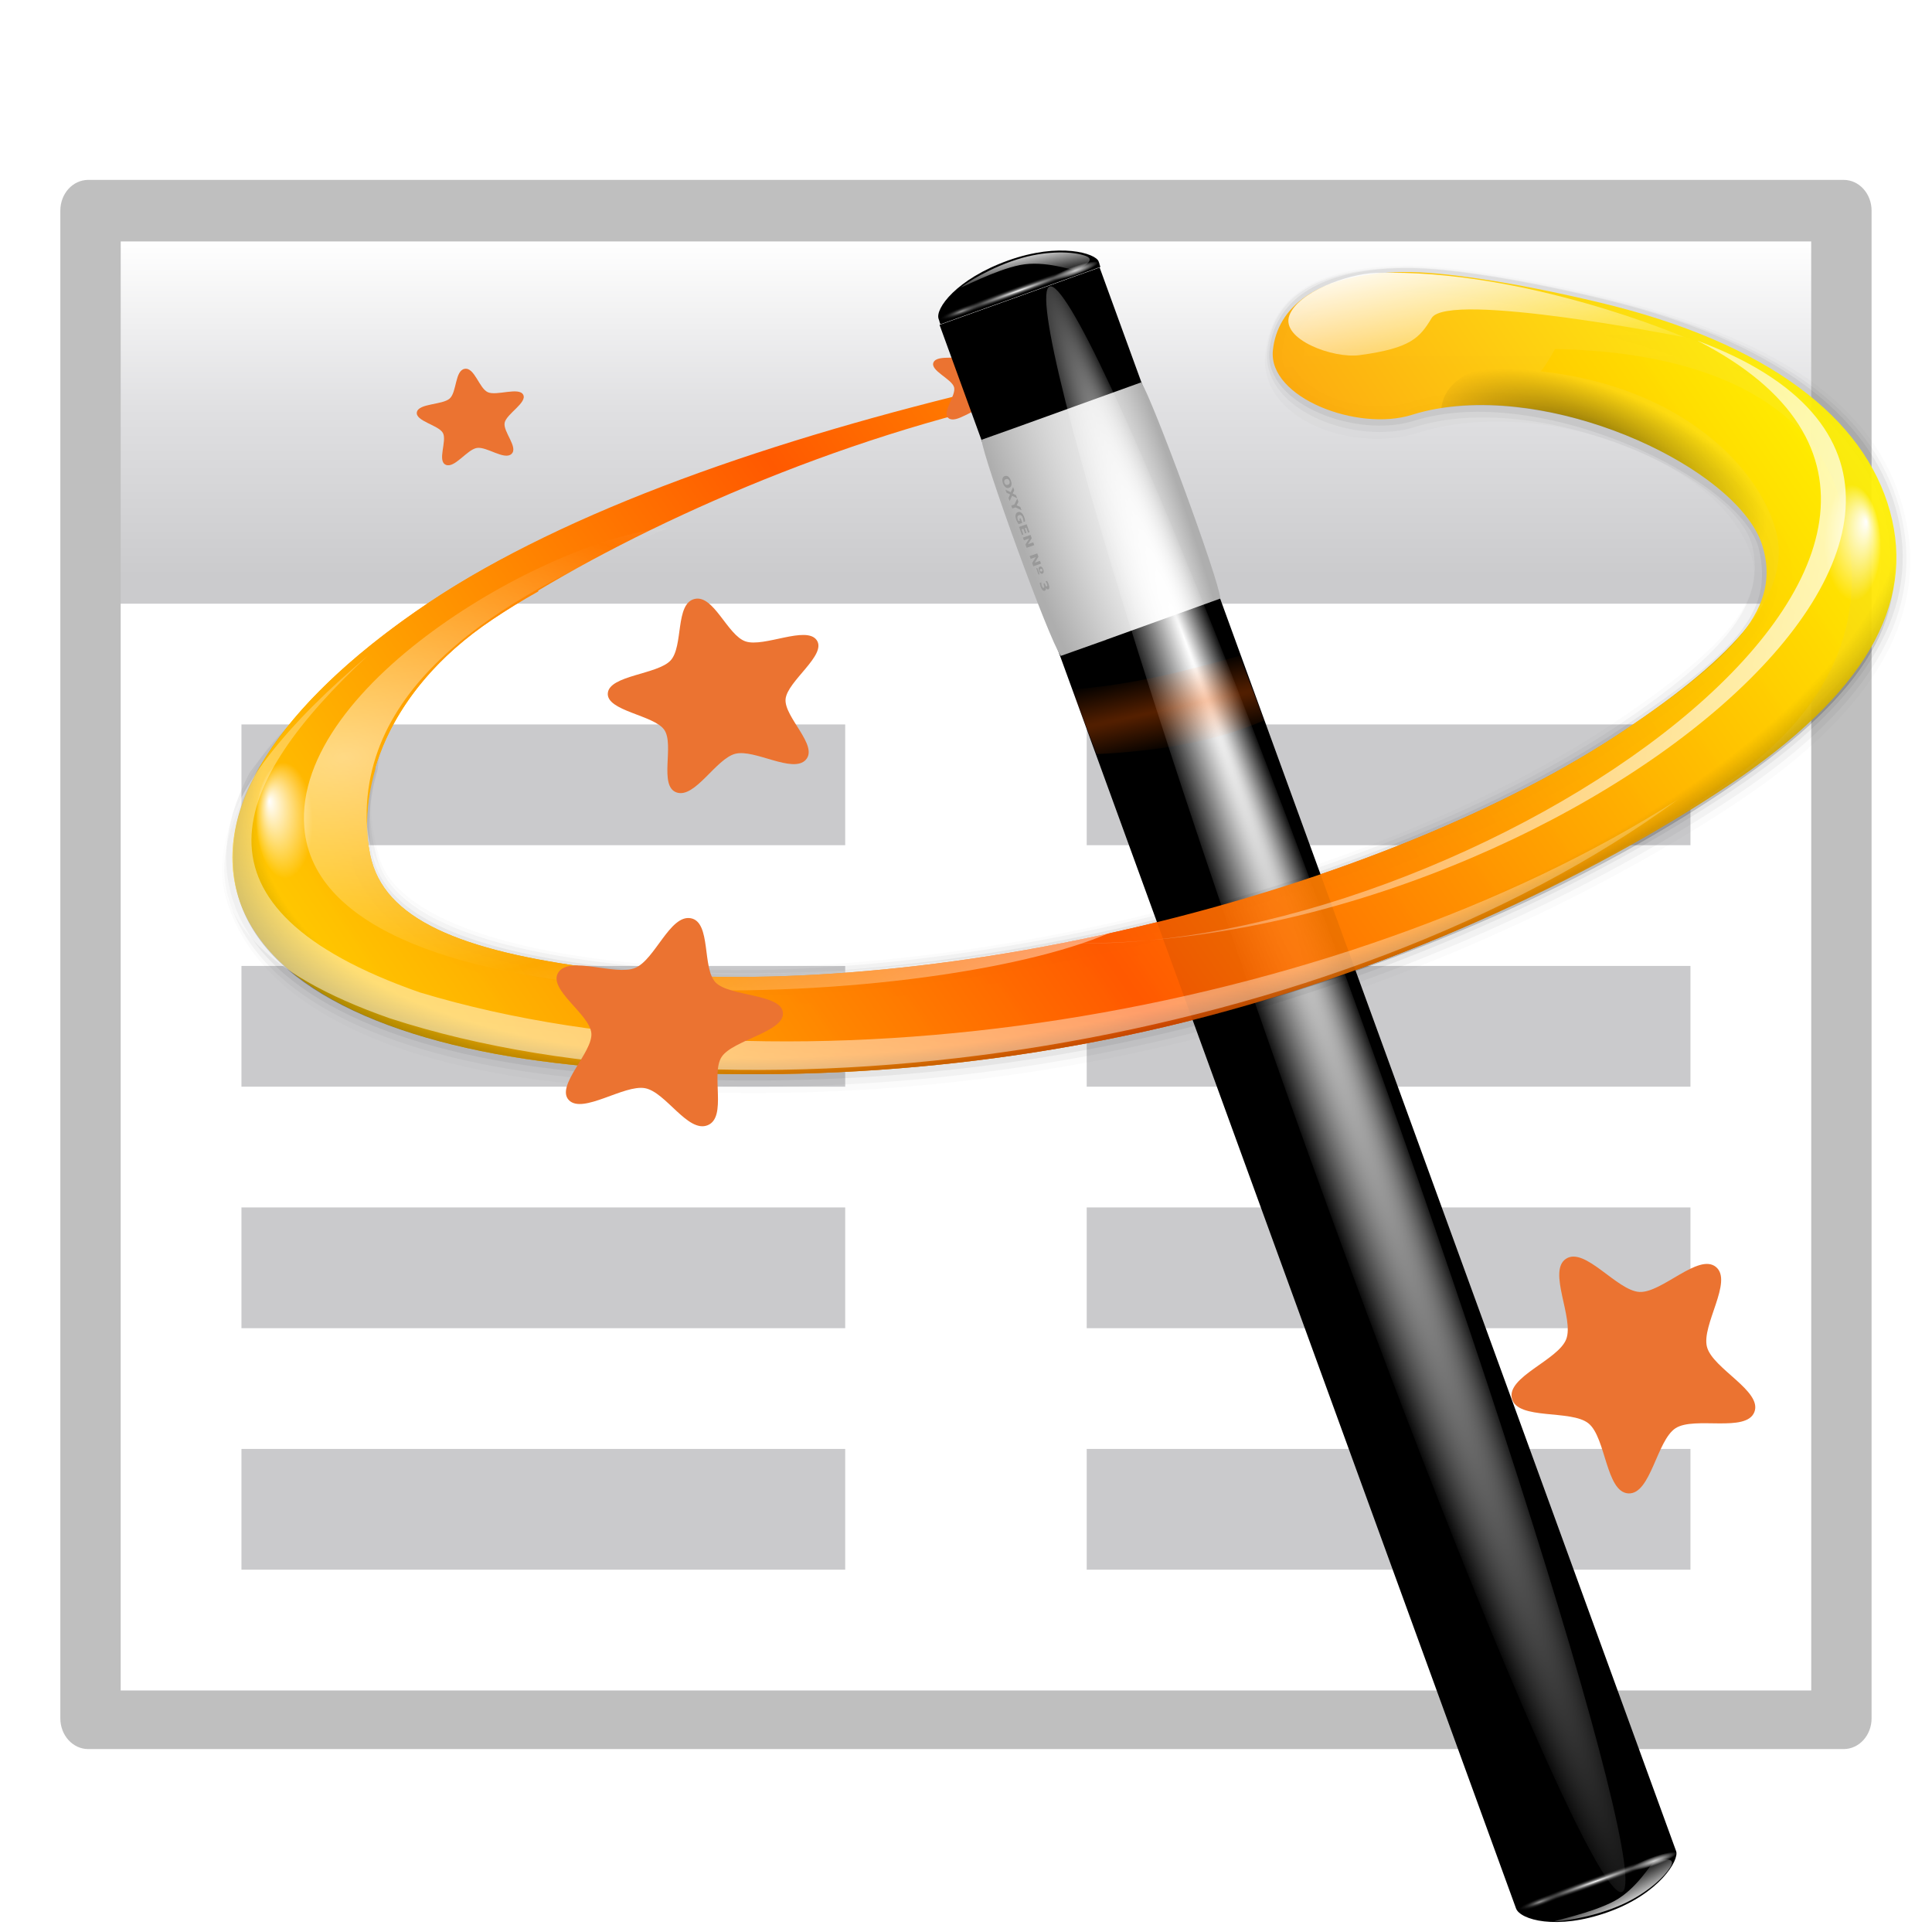 <svg height="16" width="16" xmlns="http://www.w3.org/2000/svg" xmlns:xlink="http://www.w3.org/1999/xlink"><radialGradient id="a" cx="49.01" cy="8.495" fx="47.371" fy="6.77" gradientTransform="matrix(.77 1.182 -7.651 7.762 62.393 -29.039)" gradientUnits="userSpaceOnUse" r="3.975"><stop offset="0" stop-color="#fff"/><stop offset="1" stop-color="#aeaeae"/></radialGradient><linearGradient id="b" gradientTransform="matrix(.981 .967 -1.19 1.227 77.894 -44.832)" gradientUnits="userSpaceOnUse" x1="48.499" x2="48.733" xlink:href="#c" y1=".812" y2="2.366"/><linearGradient id="c"><stop offset="0" stop-color="#fff"/><stop offset="1" stop-color="#fff" stop-opacity="0"/></linearGradient><radialGradient id="d" cx="49.012" cy="2.674" gradientTransform="matrix(.914 0 0 .208 43.522 -82.645)" gradientUnits="userSpaceOnUse" r="1.725" xlink:href="#c"/><radialGradient id="e" cx="49.012" cy="2.674" gradientTransform="matrix(3.155 0 0 .208 -61.469 -82.651)" gradientUnits="userSpaceOnUse" r="1.725" xlink:href="#f"/><linearGradient id="f"><stop offset="0" stop-color="#fff"/><stop offset="1" stop-color="#252525" stop-opacity="0"/></linearGradient><radialGradient id="g" cx="49.012" cy="2.674" gradientTransform="matrix(.907 0 0 .208 -140.627 -82.645)" gradientUnits="userSpaceOnUse" r="1.725" xlink:href="#h"/><linearGradient id="h"><stop offset="0" stop-color="#fff" stop-opacity=".55"/><stop offset="1" stop-opacity="0"/></linearGradient><radialGradient id="i" cx="34.678" cy="7.462" fx="11.255" fy="18.452" gradientTransform="matrix(1.136 .003 -0 .026 -4.701 7.155)" gradientUnits="userSpaceOnUse" r="47.595" xlink:href="#c"/><linearGradient id="j" gradientTransform="matrix(1.378 0 .014 1.379 65.762 -93.884)" gradientUnits="userSpaceOnUse" x1="48.499" x2="48.733" xlink:href="#c" y1=".812" y2="2.366"/><radialGradient id="k" cx="49.012" cy="2.674" gradientTransform="matrix(.914 0 0 .168 85.527 -90.694)" gradientUnits="userSpaceOnUse" r="1.725" xlink:href="#c"/><radialGradient id="l" cx="49.012" cy="2.674" gradientTransform="matrix(3.155 0 0 .168 -19.144 -90.707)" gradientUnits="userSpaceOnUse" r="1.725" xlink:href="#f"/><radialGradient id="m" cx="49.012" cy="2.674" gradientTransform="matrix(.907 0 0 .168 -182.632 -90.694)" gradientUnits="userSpaceOnUse" r="1.725" xlink:href="#h"/><radialGradient id="n" cx="67.498" cy="36.571" fx="51.11" fy="38.921" gradientTransform="matrix(1.143 -.289 .145 .487 -6.906 43.297)" gradientUnits="userSpaceOnUse" r="59.667"><stop offset="0" stop-opacity="0"/><stop offset=".879" stop-opacity="0"/><stop offset="1"/></radialGradient><radialGradient id="o" cx="10.503" cy="43.419" gradientTransform="matrix(1.182 -.073 .019 .595 5.96 24.892)" gradientUnits="userSpaceOnUse" r="29.231" spreadMethod="reflect" xlink:href="#c"/><linearGradient id="p" gradientTransform="matrix(.998 -.062 .027 .849 7.51 12.85)" gradientUnits="userSpaceOnUse" x1="92.519" x2="95.047" xlink:href="#c" y1="5.879" y2="19.529"/><linearGradient id="q" gradientTransform="matrix(-12.727 .492 -.054 3.972 275.612 -231.95)" gradientUnits="userSpaceOnUse" spreadMethod="pad" x1="18.705" x2="13.317" xlink:href="#c" y1="74.448" y2="64.213"/><radialGradient id="r" cx="123.623" cy="35.345" fx="125.264" fy="34.2" gradientTransform="matrix(.646 0 0 1.31 48.802 -4.038)" gradientUnits="userSpaceOnUse" r="3.247" xlink:href="#c"/><radialGradient id="s" cx="123.623" cy="35.345" fx="125.264" fy="34.2" gradientTransform="matrix(.646 0 0 1.31 -92.924 9.165)" gradientUnits="userSpaceOnUse" r="3.247" xlink:href="#c"/><linearGradient id="t" gradientUnits="userSpaceOnUse" x1="154.587" x2="61.973" xlink:href="#c" y1="48.225" y2="28.799"/><radialGradient id="u" cx="103.124" cy="24.957" fx="101.568" fy="22.073" gradientTransform="matrix(1.016 .401 -.181 .457 10.56 -23.831)" gradientUnits="userSpaceOnUse" r="12.242"><stop offset="0"/><stop offset="1" stop-opacity="0"/></radialGradient><radialGradient id="v" cx="80.292" cy="39.654" gradientTransform="matrix(10.434 -2.247 .123 .315 -762.945 214.343)" gradientUnits="userSpaceOnUse" r="9.041"><stop offset="0" stop-color="#ff5f00"/><stop offset="1" stop-color="#ff5f00" stop-opacity="0"/></radialGradient><linearGradient id="w" gradientTransform="matrix(.998 -.062 .027 .849 7.51 12.85)" gradientUnits="userSpaceOnUse" spreadMethod="reflect" x1="55.744" x2="121.517" y1="46.374" y2="11.319"><stop offset="0" stop-color="#ff5900"/><stop offset="1" stop-color="#ff0"/></linearGradient><filter id="x"><feGaussianBlur stdDeviation="2.4"/></filter><linearGradient id="y" gradientTransform="matrix(.113 0 0 .169 80.271 159.921)" gradientUnits="userSpaceOnUse" x1="399.775" x2="399.775" y1="681" y2="549.332"><stop offset="0" stop-color="#cbcbcd"/><stop offset=".5" stop-color="#e0e0e2"/><stop offset="1" stop-color="#fff"/></linearGradient><g transform="matrix(.125 0 0 .125 -9.954 -29.61)"><path d="m85.481 232.876h116.296c1.026 0 1.852.975 1.852 2.186v107.056c0 1.211-.826 2.186-1.852 2.186h-116.296c-1.026 0-1.852-.975-1.852-2.186v-107.056c0-1.211.826-2.186 1.852-2.186z" filter="url(#x)" opacity=".5" transform="matrix(1 0 0 .933 0 31.525)"/><path d="m87.629 252.876h112v96h-112z" fill="url(#y)"/><path d="m157.831 274.495v-2.745z" fill="#fff" fill-opacity=".757"/><path d="m87.629 276.876h112v72h-112z" fill="#fff"/><g fill="#cacacc"><path d="m95.629 300.876h40v8h-40z"/><path d="m95.629 284.876h40v8h-40z"/><path d="m151.629 284.876h40v8h-40z"/><path d="m151.629 300.876h40v8h-40z"/><path d="m95.629 316.876h40v8h-40z"/><path d="m151.629 316.876h40v8h-40z"/><path d="m95.629 332.876h40v8h-40z"/><path d="m151.629 332.876h40v8h-40z"/></g></g><g transform="matrix(.113 0 0 .113 .68 .625)"><path d="m107.949 20.044c-.304.554-.623 1.109-1.042 1.633.082.009.17.028.251.038 10.169 1.202 15.717 7.049 16.969 11.607 1.252 4.558-2.875 9.172-11.187 14.73-8.312 5.558-20.929 10.891-35.61 14.351-14.681 3.46-28.519 4.364-38.688 3.162-10.169-1.202-16.164-3.432-17.416-7.99s.559-12.166 8.871-17.724c8.312-5.558 22.446-12.314 37.127-15.774 3.771-.046 2.764-1.981-.167-1.314-16.438 3.875-31.549 9.115-41.595 15.832-10.046 6.717-15.976 14.466-14.102 21.291 1.875 6.825 11.084 11.035 23.374 12.488 12.29 1.453 28.174 1.224 44.612-2.65 16.438-3.875 30.498-10.704 40.544-17.421 10.046-6.717 10.891-14.178 9.016-21.003-1.844-6.714-8.853-11.016-20.959-11.254z" fill="url(#w)"/><path d="m59.259 10.92v-2.795z" fill="#fff" fill-opacity=".757"/><path d="m40.124 40.508c.147.736-1.617 1.188-1.931 1.87-.314.682.492 2.315-.162 2.683-.655.367-1.629-1.171-2.375-1.259-.746-.087-2.05 1.184-2.602.675-.552-.509.61-1.912.463-2.648-.147-.736-1.759-1.584-1.446-2.266s2.007-.01 2.661-.378c.655-.367.963-2.163 1.708-2.075.746.087.63 1.905 1.182 2.414.552.509 2.354.247 2.501.983z" fill="#eb7331" transform="matrix(.998 -.062 .027 .849 29.326 -10.583)"/><path d="m148.204 23.113v-2.795z" fill="#fff" fill-opacity=".757"/><path d="m-43.862 91.808c-5.747-2.916.577-17.216-2.359-22.953-2.935-5.736-18.233-8.974-17.236-15.34.997-6.366 16.552-4.772 21.101-9.336 4.549-4.564 2.9-20.114 9.263-21.133 6.363-1.019 9.653 14.267 15.399 17.183 5.747 2.916 20.026-3.457 22.961 2.279 2.935 5.736-10.586 13.589-11.583 19.956s9.476 17.977 4.928 22.541c-4.549 4.564-16.196-5.869-22.558-4.85-6.363 1.019-14.169 14.568-19.915 11.652z" fill="#eb7331" transform="matrix(.234 -.103 .103 .234 114.128 77.917)"/><path d="m96.89 15.338c-6.512.101-8.484 2.18-8.805 5.263-.362 3.475 5.405 5.52 9.365 4.274 9.434-2.969 23.186 1.739 26.096 9.565 1.654 4.449-2.274 8.648-10.586 14.206s-20.926 10.976-35.607 14.436c-14.681 3.46-28.519 4.364-38.688 3.162-10.169-1.202-16.984-4.062-18.236-8.62-.513-1.869-.967-4.223-.217-6.766l1.789-7.473c-2.827 2.645-6.862 5.494-8.022 7.858-1.541 2.924-2.874 5.861-2.118 8.612 1.875 6.825 10.585 11.066 22.875 12.518 12.29 1.453 28.174 1.224 44.612-2.65 16.438-3.875 31.253-10.967 41.299-17.684 10.046-6.717 13.326-13.247 11.451-20.072-1.875-6.825-8.493-11.44-20.82-14.388-6.533-1.562-11.722-2.283-14.387-2.242z" style="opacity:.369;fill:none;stroke:#000;stroke-width:2.765;stroke-linecap:round;stroke-linejoin:round;stroke-dashoffset:4;stroke-opacity:.045"/><path d="m96.879 14.998c-6.512.101-8.784 2.198-9.105 5.281-.362 3.475 5.715 5.842 9.676 4.595 9.434-2.969 24.697 3.672 25.896 9.578.934 4.625-2.08 8.466-10.392 14.024-8.312 5.558-20.929 10.891-35.61 14.351-14.681 3.46-28.519 4.364-38.688 3.162-10.169-1.202-16.677-3.826-17.929-8.384-.513-1.869-.867-4.229-.117-6.773l-6.931.428c-1.541 2.924-2.874 5.861-2.118 8.612 1.875 6.825 10.885 11.047 23.174 12.5 12.29 1.453 28.174 1.224 44.612-2.65 16.438-3.875 31.253-10.967 41.299-17.684 10.046-6.717 13.525-13.259 11.651-20.084-1.875-6.825-8.704-11.768-21.03-14.715-6.533-1.562-11.722-2.283-14.387-2.242z" style="opacity:.582;fill:none;stroke:#000;stroke-width:1.843;stroke-linecap:round;stroke-linejoin:round;stroke-dashoffset:4;stroke-opacity:.065"/><g transform="matrix(-.542 .865 -.966 -.334 183.196 28.074)"><path d="m118.789 2.059c.532-.548 3.357-.624 5.876 1.859 2.544 2.508 2.64 5.193 1.974 5.88-.434.447-95.97 97.382-96.404 97.829-2.617-2.58-5.233-5.159-7.85-7.739.434-.447 95.97-97.382 96.404-97.829z" fill-rule="evenodd"/><path d="m42.53 79.423c-1.375.908-12.341 12.126-13.148 13.384l6.298 6.181 13.148-13.384zm5.637 5.525-13.148 13.384 2.203 2.187c1.194-.761 12.216-11.918 13.148-13.384z" fill="url(#a)"/><path d="m123.847 3.383c1.663 1.357 2.705 3.311 2.75 3.503.045.191-1.446-1.974-2.846-2.919-1.389-.938-3.541-.823-3.681-.939-.141-.116-1.046-1.206-.075-1.228 1.016-.022 2.568.535 3.853 1.582z" fill="url(#b)" fill-rule="evenodd"/><path d="m86.732-82.606h3.152v1.291h-3.152z" fill="url(#d)" transform="matrix(.712 .702 -.696 .718 0 0)"/><path d="m87.718-82.613h10.882v1.291h-10.882z" fill="url(#e)" transform="matrix(.712 .702 -.688 .725 0 0)"/><path d="m-97.755-82.606h3.127v1.291h-3.127z" fill="url(#g)" transform="matrix(-.712 -.702 -.696 .718 0 0)"/><path d="m39.429 97.165c-.054.055-.086.109-.095.161-.009.052.006.098.045.137.039.039.084.054.135.045.051-.009.104-.041.159-.096.055-.056.087-.109.095-.161.009-.052-.006-.097-.045-.136-.039-.039-.084-.054-.135-.045-.051.009-.105.041-.159.097m-.069-.069c.111-.113.216-.185.313-.214.097-.03.175-.015.235.045.06.06.075.139.045.237-.029.098-.1.204-.211.317-.111.113-.215.184-.313.214-.097.03-.175.015-.235-.045-.06-.06-.075-.139-.046-.237.03-.099.1-.204.211-.317m1.031-.668.429-.055-.186.189-.288.038-.035.29-.187.19.052-.433-.412.053.187-.189.271-.035.033-.273.188-.19-.051.416m.07-.436.195-.198.289-.028.027-.292.196-.199-.051.483.155.156-.179.181-.155-.156-.477.053m1.748-1.084c-.033.057-.071.112-.113.167-.042.054-.089.108-.14.159-.115.117-.224.193-.326.227-.102.034-.182.021-.241-.038-.059-.06-.072-.142-.037-.246.035-.104.112-.217.231-.338.046-.047.093-.089.139-.127.047-.038.094-.072.14-.101l.076.077c-.05.027-.098.058-.142.091-.044.033-.085.069-.123.108-.071.072-.116.139-.133.199-.017.06-.006.11.033.15.039.039.088.051.146.034.058-.016.122-.059.19-.129.019-.019.035-.037.05-.054.015-.018.027-.034.037-.05l-.072-.072-.109.111-.064-.064.279-.283.177.178m-.184-.503.482-.489.072.072-.304.308.069.069.286-.29.072.072-.286.29.084.085.314-.318.072.072-.493.5-.369-.371m.65-.659.2-.203.505-.001-.253-.254.169-.172.369.371-.2.203-.505.001.253.254-.169.172-.369-.371m1.126-1.142.2-.203.505-.001-.253-.254.169-.172.369.371-.2.203-.505.001.253.254-.169.172-.369-.371m.969-.997c.066-.067.127-.11.183-.131.057-.021.101-.015.132.016.031.031.037.076.017.132-.02.057-.063.119-.129.186-.066.067-.128.111-.184.132-.056.02-.1.015-.131-.017-.031-.031-.037-.076-.017-.133.02-.057.063-.12.13-.187m.042.429.382-.388.049.05-.382.388-.049-.05m-0-.387c-.026.026-.041.052-.045.077-.004.025.004.046.023.066.019.019.041.027.065.023.024-.004.05-.019.076-.046.026-.026.04-.051.044-.076.004-.025-.004-.047-.023-.066-.019-.019-.041-.027-.066-.023-.024.004-.049.019-.075.045m1.175-.92c.053-.041.1-.066.14-.074.04-.009.073-.001.097.024.037.037.038.091.004.164-.034.072-.101.16-.202.262-.036.036-.073.071-.112.104-.039.033-.078.064-.119.094l-.073-.074c.042-.025.082-.052.12-.08.038-.029.072-.06.104-.092.047-.048.079-.089.096-.123.017-.035.017-.06.001-.076-.017-.017-.042-.016-.077.001-.034.017-.077.052-.127.103l-.072.073-.061-.062.075-.076c.045-.046.075-.083.089-.113.014-.03.014-.053-.001-.068-.014-.014-.036-.014-.065-.001-.029.014-.063.041-.102.08-.029.029-.056.06-.082.094-.026.033-.05.068-.072.104l-.07-.07c.03-.041.061-.081.093-.118.032-.038.065-.074.098-.108.09-.091.165-.152.226-.181.061-.03.107-.029.138.003.022.022.029.05.021.086-.008.035-.03.077-.066.125" fill="#999"/><ellipse cx="34.678" cy="7.462" fill="url(#i)" rx="47.495" ry="1.141" transform="matrix(1.032 -1.036 -1.861 -1.963 52.023 103.625)"/><g transform="matrix(.712 .702 .871 -.883 9.637 -69.262)"><path d="m127.804-90.294c-.006-.564 1.953-2.068 5.49-2.067 3.572 0 5.526 1.362 5.533 2.068.005.459.01-.081.014.378-3.674-0-7.349-.001-11.023-.001-.005-.46-.01.081-.014-.379" fill-rule="evenodd"/><path d="m132.336-92.206c2.137-.162 4.251.37 4.418.455.166.084-2.416-.315-4.076-.065-1.647.248-3.099 1.532-3.281 1.545-.182.013-1.592-.101-.915-.662.708-.587 2.205-1.146 3.855-1.272z" fill="url(#j)" fill-rule="evenodd"/><path d="m128.737-90.663h3.152v1.041h-3.152z" fill="url(#k)" transform="matrix(1 0 .01 1 0 0)"/><path d="m130.044-90.676h10.882v1.041h-10.882z" fill="url(#l)" transform="matrix(1 0 .024 1 0 0)"/><path d="m-139.76-90.663h3.127v1.041h-3.127z" fill="url(#m)" transform="matrix(-1 -0 .01 1 0 0)"/></g></g><path d="m96.866 14.573c-6.512.101-9.072 2.557-9.393 5.639-.362 3.475 6.017 5.908 9.978 4.662 9.434-2.969 24.587 4.359 25.876 9.692 1.238 5.123-2.065 8.182-10.377 13.74-8.312 5.558-20.929 10.891-35.61 14.351-14.681 3.46-28.519 4.364-38.688 3.162-10.169-1.202-16.472-3.669-17.724-8.226-.513-1.869-.468-4.254.282-6.797l.478-7.542c-4.648 2.791-6.851 5.131-9.006 8.069-1.541 2.924-2.075 5.811-1.32 8.563 1.875 6.825 11.084 11.035 23.374 12.488 12.29 1.453 28.174 1.224 44.612-2.65 16.438-3.875 31.253-10.967 41.299-17.684 10.046-6.717 13.725-13.271 11.851-20.096-1.875-6.825-8.917-12.18-21.243-15.127-6.533-1.562-11.722-2.283-14.387-2.242z" style="opacity:.53;fill:none;stroke:#000;stroke-width:.922;stroke-linecap:round;stroke-linejoin:round;stroke-dashoffset:4;stroke-opacity:.11"/><path d="m32.246 34.692c-2.451 1.229-4.726 2.527-6.783 3.902-5.936 3.969-10.416 8.295-12.705 12.58-1.001 1.874 1.385 3.822 1.284 5.647 2.0.632 1.197.857 3.464.717 1.231-.076 2.426-.289 3.575-.593-.931-4.605 1.072-11.783 9.017-17.095 1.028-.688 2.144-1.37 3.342-2.041-.273-1.091-.686-2.137-1.194-3.117z" fill="url(#w)"/><path d="m96.86 14.403c-6.512.101-9.269 2.654-9.59 5.737-.362 3.475 6.219 5.981 10.18 4.734 9.434-2.969 23.912 3.766 25.696 9.59 1.386 4.525-1.894 8.029-10.206 13.587-8.312 5.558-20.929 10.891-35.61 14.351-14.681 3.46-28.519 4.364-38.688 3.162-10.169-1.202-16.164-3.432-17.416-7.99-.513-1.869-.468-4.254.282-6.797l-8.828.546c-1.541 2.924-2.075 5.811-1.32 8.563 1.875 6.825 11.084 11.035 23.374 12.488 12.29 1.453 28.174 1.224 44.612-2.65 16.438-3.875 31.253-10.967 41.299-17.684 10.046-6.717 13.725-13.271 11.851-20.096-1.875-6.825-8.922-12.35-21.249-15.297-6.533-1.562-11.722-2.283-14.387-2.242z" fill="url(#w)" opacity=".93"/><path d="m64.69 28.832c-15.441 3.777-29.54 8.489-39.063 14.857-6.207 4.15-10.385 4.283-12.648 7.163-1.4 1.781-2.465 5.672-1.617 9.033 1.726 6.859 11.084 11.035 23.374 12.488 12.29 1.453 28.174 1.224 44.612-2.65 16.438-3.875 30.726-10.425 40.772-17.143 10.046-6.717 14.141-12.634 12.266-19.459-1.261-4.592-5.174-6.226-11.056-7.124 1.975 1.572 3.109 3.39 3.173 5.387.023.708-.1 1.428-.338 2.121 1.095 4.499-3.022 9.062-11.224 14.546-8.312 5.558-20.929 10.891-35.61 14.351-14.681 3.46-28.519 4.364-38.688 3.162-10.169-1.202-16.164-3.432-17.416-7.99s.723-7.071 9.035-12.629c7.243-4.843 18.933-9.309 31.538-12.664.611-1.194 1.593-2.354 2.89-3.449z" fill="url(#n)" opacity=".55"/><g fill-rule="evenodd"><path d="m42.957 33.17c-9.722 3.919-22.194 10.076-22.106 21.199.11 13.81 34.766 13.065 54.518 8.439-13.251 5.832-57.871 7.646-59.087-7.705-.844-10.66 18.508-21.415 26.675-21.932z" fill="url(#o)" opacity=".52"/><path d="m94.843 14.471c-2.152.065-5.736 1.412-6.367 3.121-.642 1.739 3.19 3.167 5.145 2.905 3.76-.504 4.414-1.273 5.283-2.717 1.211-2.011 18.53 1.405 18.53 1.405s-11.672-5.045-22.592-4.713z" fill="url(#p)"/><path d="m20.941 42.522c-10.011 9.322-14.006 18.444 3.808 24.679 27.324 8.243 67.232 1.78 92.2-14.135-24.536 18.039-67.674 24.733-94.403 16.032-19.03-6.661-13.03-16.874-1.606-26.576z" fill="url(#q)" opacity=".51"/></g><ellipse cx="128.617" cy="42.273" fill="url(#r)" rx="2.096" ry="4.254" transform="matrix(.998 -.062 .032 .999 0 0)"/><ellipse cx="-13.109" cy="55.475" fill="url(#s)" rx="2.096" ry="4.254" transform="matrix(-.998 .062 .032 .999 0 0)"/><g fill="#eb7331" transform="matrix(.998 -.065 .027 .898 22.603 -7.629)"><path d="m28.7 66.421c-.981 1.08-3.724-1.159-5.152-.863-1.428.297-3.053 3.442-4.383 2.842s-.048-3.9-.772-5.167c-.723-1.267-4.217-1.84-4.058-3.291.159-1.45 3.694-1.251 4.675-2.331.981-1.08.447-4.579 1.876-4.876s2.331 3.127 3.661 3.726c1.33.6 4.493-.99 5.217.277.723 1.267-2.253 3.183-2.413 4.634-.159 1.45 2.33 3.968 1.348 5.047z"/><path d="m7.802 39.951c-.54.491-1.798-.754-2.524-.674s-1.683 1.568-2.317 1.206c-.633-.362.161-1.943-.139-2.608-.3-.665-2.011-1.116-1.863-1.831.148-.714 1.898-.447 2.438-.938.54-.491.44-2.258 1.165-2.338.725-.08 1.012 1.667 1.645 2.029s2.284-.279 2.583.386c.3.665-1.273 1.477-1.421 2.192s.971 2.085.431 2.576z"/><path d="m10.588 92.892c-.981-1.227 1.865-3.763 1.792-5.332-.073-1.569-3.142-3.831-2.278-5.143.863-1.312 4.155.61 5.625.056 1.47-.554 2.672-4.172 4.188-3.756 1.515.416.703 4.14 1.685 5.367.981 1.227 4.793 1.253 4.866 2.822.073 1.569-3.72 1.948-4.584 3.261-.863 1.312.29 4.946-1.18 5.5s-3.003-2.936-4.518-3.352c-1.515-.416-4.614 1.804-5.596.577z"/></g><path d="m71.94 63.588c35.767.723 77.505-32.601 46.444-44.149 28.566 14.615-17.015 45.25-46.444 44.149z" fill="url(#t)" fill-rule="evenodd"/><path d="m105.897 21.014c-3.657-.008-6.058 1.271-6.281 3.375 9.137-1.444 21.338 4.412 23.406 9.719 1.031-.88 1.366-2.134.812-3.656-1.387-3.819-7.882-7.892-14.5-9.094-1.241-.225-2.385-.341-3.438-.344z" fill="url(#u)" opacity=".549"/><path d="m72.563 44.992c4.515-.336 8.412-1.382 12.274-2.468l1.787 4.745c-3.66 1.594-7.842 2.255-12.274 2.468z" fill="url(#v)" opacity=".336"/></g></svg>